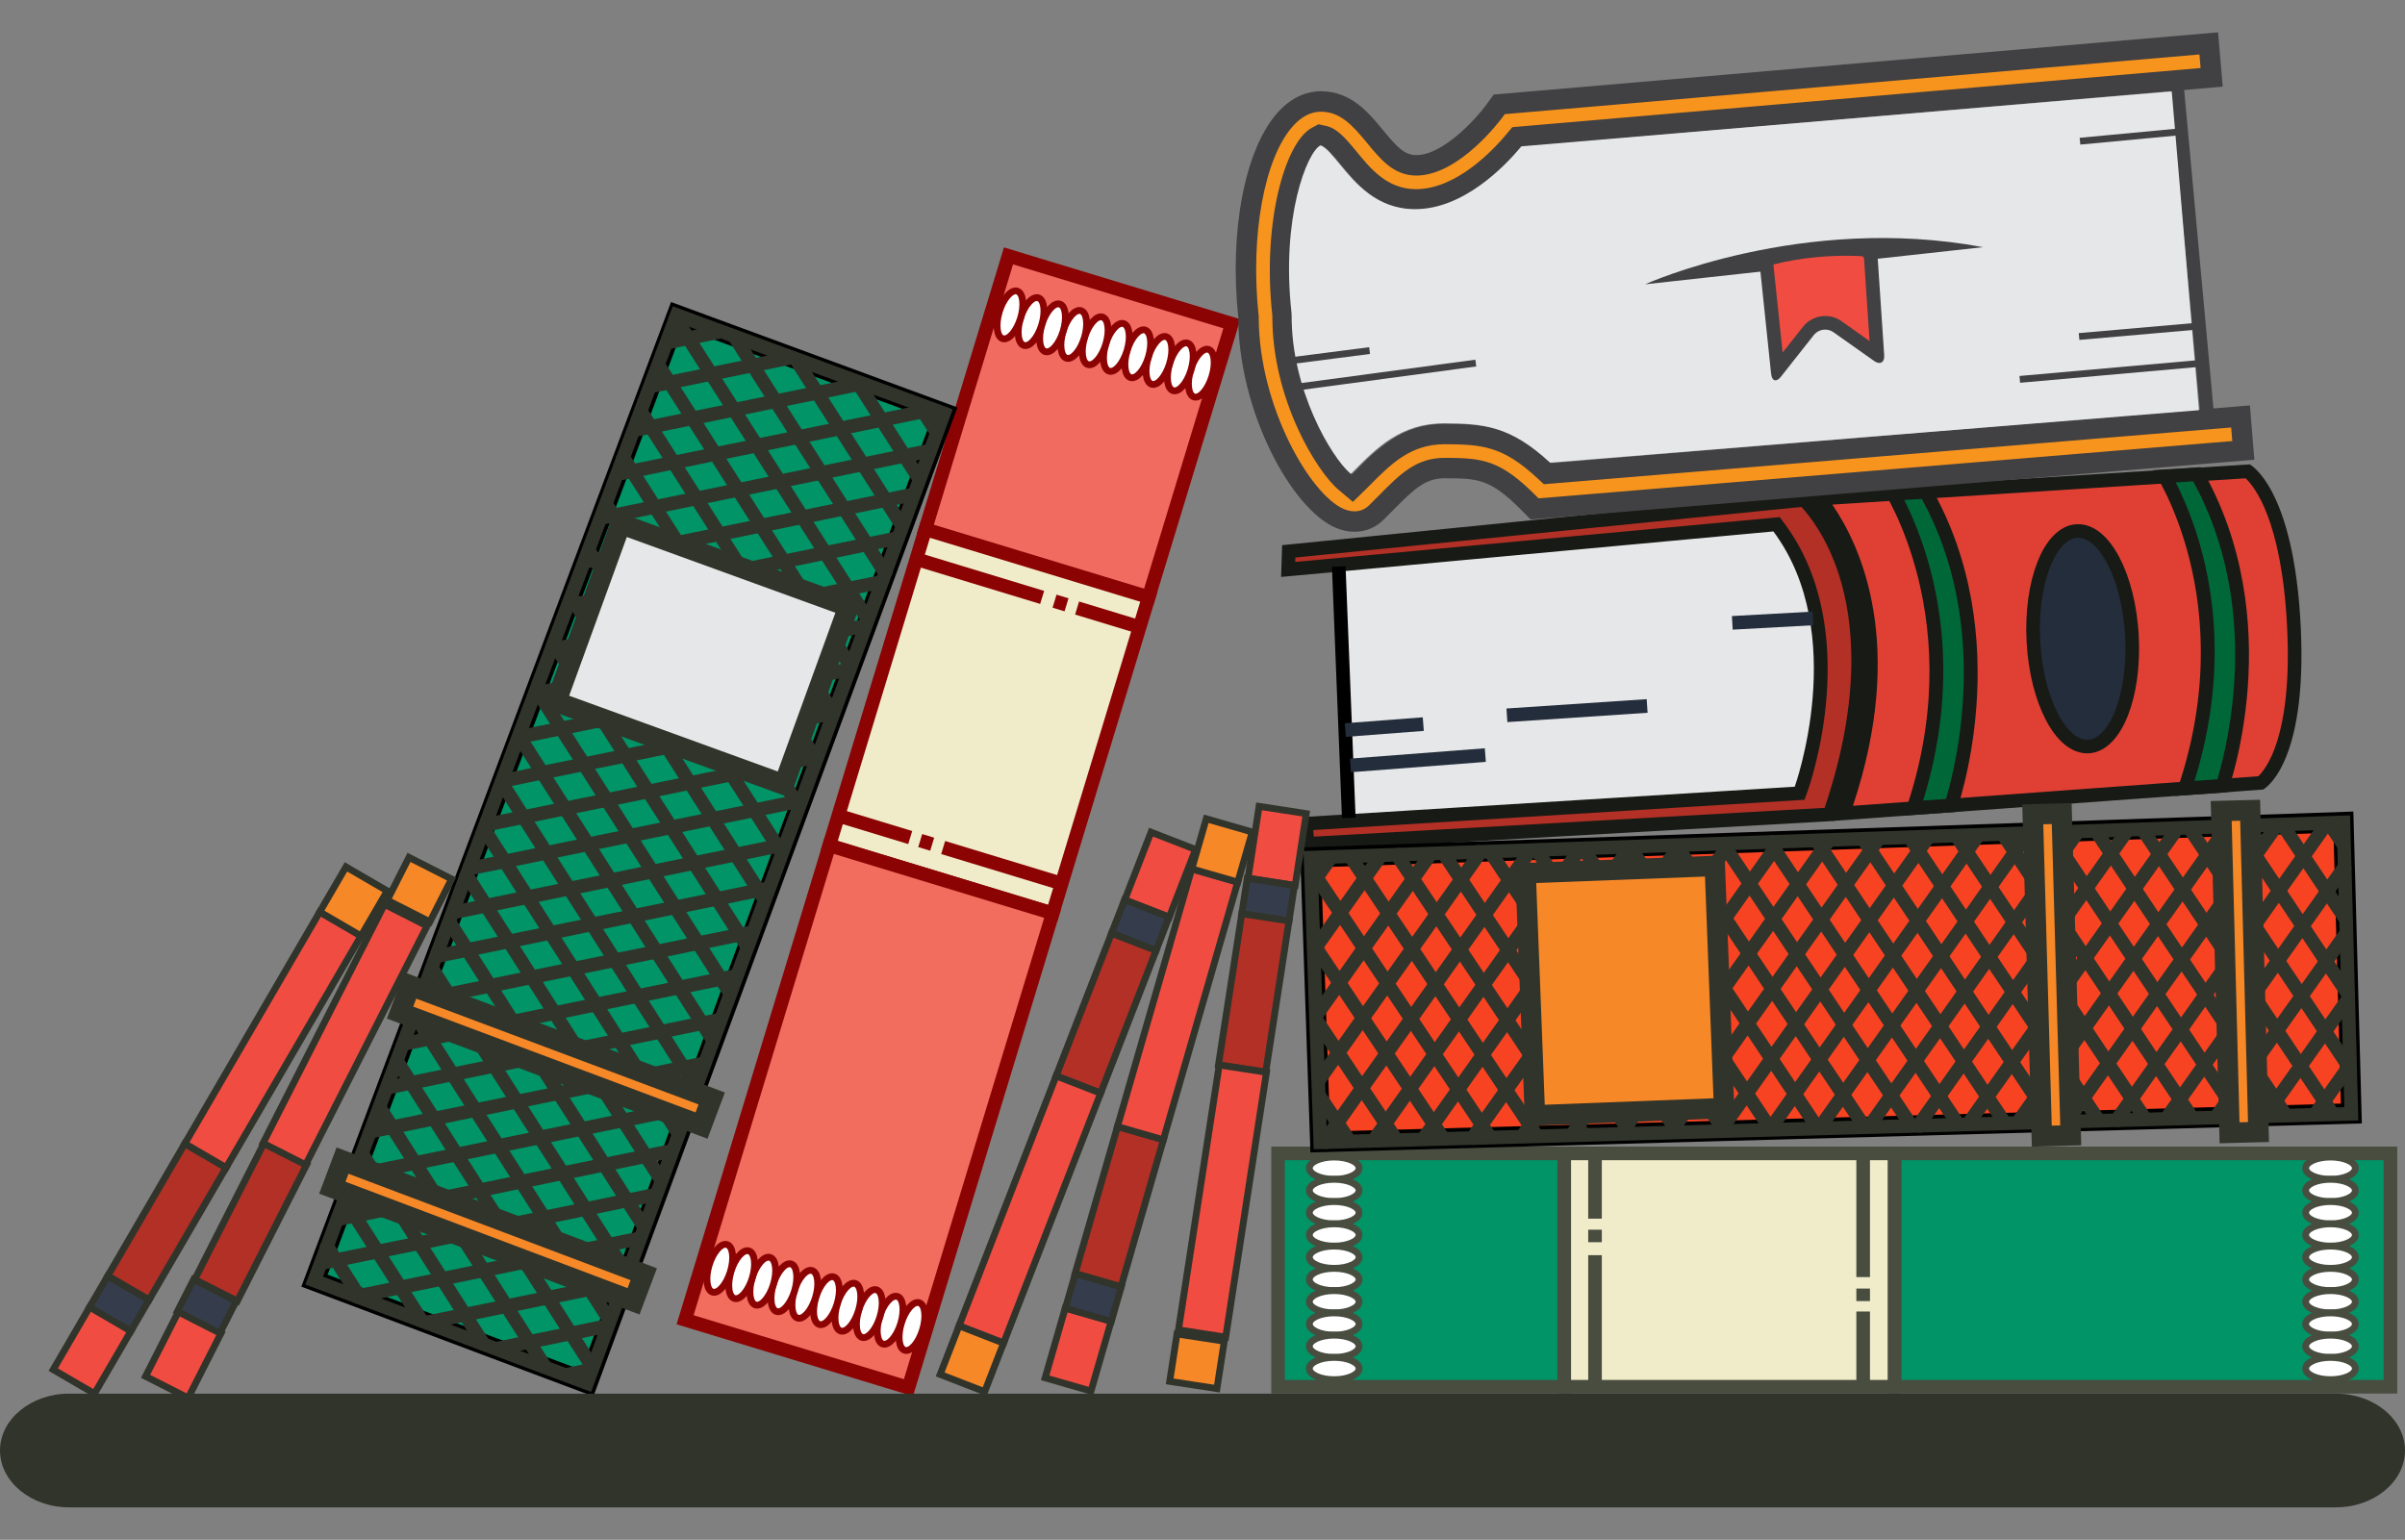 <?xml version="1.0" encoding="utf-8"?>
<!-- Generator: Adobe Illustrator 16.0.0, SVG Export Plug-In . SVG Version: 6.00 Build 0)  -->
<!DOCTYPE svg PUBLIC "-//W3C//DTD SVG 1.1//EN" "http://www.w3.org/Graphics/SVG/1.1/DTD/svg11.dtd">
<svg version="1.1" id="Layer_1" xmlns="http://www.w3.org/2000/svg" xmlns:xlink="http://www.w3.org/1999/xlink" x="0px" y="0px"
	 width="352.954px" height="226px" viewBox="0 0 352.954 226" enable-background="new 0 0 352.954 226" xml:space="preserve">
<rect x="0" y="0" width="352.954" height="226" fill="#808080" stroke="none"/>
<path fill="#E6E7E8" d="M197.945,120.045l66.515-4.514c0,0,8.08-23.071-3.096-38.516l-64.892,6.138L197.945,120.045z"/>
<path fill="#B23025" d="M191.638,120.895l72.474-4.469l0.223-0.619c0.336-0.936,8.108-23.115-3.269-38.403l-0.336-0.45
	l-71.683,6.627l0.086-2.656l75.623-7.562c2.074,2.094,14.164,16.006,3.754,46.169l-76.598,4.32L191.638,120.895z"/>
<g>
	<path fill="#181A15" d="M264.375,74.405c1.143,1.231,3.762,4.486,5.531,10.039c2.094,6.578,3.383,17.783-2.125,34.126
		l-74.964,4.229l-0.09-0.97l70.787-4.364l1.313-0.082l0.444-1.238c0.345-0.957,8.286-23.624-3.407-39.337l-0.67-0.901l-1.119,0.103
		l-69.994,6.471l0.021-0.648L264.375,74.405 M265.114,72.321l-76.951,7.695l-0.15,4.664L260.263,78
		c11.188,15.034,3.13,37.469,3.13,37.469l-72.846,4.492l0.459,4.943l78.229-4.412C281.342,86.182,265.114,72.321,265.114,72.321
		L265.114,72.321z"/>
</g>
<line fill="none" stroke="#000000" stroke-width="2" stroke-miterlimit="10" x1="196.473" y1="83.153" x2="197.945" y2="120.045"/>
<path fill="#E04034" d="M270.5,119.377c9.328-26.495,0.242-41.505-3.485-46.195l62.881-4.003c1.013,0.771,5.899,5.378,6.757,22.866
	c0.866,17.69-3.958,22.189-4.854,22.863L270.5,119.377z"/>
<g>
	<path fill="#181A15" d="M329.558,70.203c1.246,1.148,5.321,6.079,6.096,21.891c0.789,16.102-3.177,20.863-4.243,21.839
		l-59.475,4.336c7.88-23.709,1.102-38.202-3.034-44.206L329.558,70.203 M330.165,68.16l-65.25,4.154c0,0,16.258,15.531,4.119,48.172
		l63.098-4.6c0,0,6.525-3.337,5.521-23.891C336.646,71.453,330.165,68.16,330.165,68.16L330.165,68.16z"/>
</g>
<path fill="#006838" d="M280.834,118.602c7.765-23.394-0.246-41.071-2.996-46.107l4.772-0.304
	c11.242,19.863,4.984,42.095,3.729,46.03L280.834,118.602z"/>
<path fill="#181A15" d="M282.045,73.227c10.119,18.454,5.074,38.901,3.543,44.042l-3.351,0.232
	c6.659-21.508,0.458-37.747-2.769-44.111L282.045,73.227 M283.168,71.152l-7.014,0.447c0,0,13.323,19.815,3.242,48.104l7.682-0.532
	C287.079,119.17,296.325,93.713,283.168,71.152L283.168,71.152z"/>
<path fill="#006838" d="M320.661,115.715c7.752-23.35-0.229-40.804-2.996-45.809l4.764-0.303
	c11.224,19.828,4.994,41.816,3.742,45.731L320.661,115.715z"/>
<path fill="#181A15" d="M321.862,70.641c10.112,18.433,5.088,38.638,3.557,43.742l-3.354,0.232
	c6.644-21.444,0.479-37.491-2.759-43.812L321.862,70.641 M322.985,68.565l-7.014,0.446c0,0,13.332,19.515,3.252,47.805l7.682-0.531
	C326.905,116.285,336.142,91.127,322.985,68.565L322.985,68.565z"/>
<ellipse transform="matrix(-0.053 -0.999 0.999 -0.053 228.076 403.972)" fill="#242D3C" stroke="#181A15" stroke-width="2" stroke-miterlimit="10" cx="305.549" cy="93.862" rx="15.831" ry="7.239"/>
<line fill="none" stroke="#242D3C" stroke-width="2" stroke-miterlimit="10" x1="197.434" y1="107.155" x2="208.879" y2="106.279"/>
<line fill="none" stroke="#242D3C" stroke-width="2" stroke-miterlimit="10" x1="221.153" y1="104.988" x2="241.729" y2="103.614"/>
<line fill="none" stroke="#242D3C" stroke-width="2" stroke-miterlimit="10" x1="198.193" y1="112.344" x2="217.984" y2="110.826"/>
<line fill="none" stroke="#242D3C" stroke-width="2" stroke-miterlimit="10" x1="266.075" y1="90.769" x2="254.231" y2="91.419"/>
<rect x="187.566" y="169.287" fill="#009466" stroke="#494D40" stroke-width="2" stroke-miterlimit="10" width="41.998" height="34.25"/>
<rect x="229.564" y="169.287" fill="#F0ECCA" stroke="#494D40" stroke-width="2" stroke-miterlimit="10" width="48.5" height="34.25"/>
<rect x="278.064" y="169.287" fill="#009466" stroke="#494D40" stroke-width="2" stroke-miterlimit="10" width="72.75" height="34.25"/>
<line fill="none" stroke="#494D40" stroke-width="2" stroke-miterlimit="10" x1="234.083" y1="169.287" x2="234.083" y2="178.869"/>
<line fill="none" stroke="#494D40" stroke-width="2" stroke-miterlimit="10" x1="234.083" y1="184.227" x2="234.083" y2="203.537"/>
<line fill="none" stroke="#494D40" stroke-width="2" stroke-miterlimit="10" x1="234.083" y1="180.488" x2="234.083" y2="182.324"/>
<line fill="none" stroke="#494D40" stroke-width="2" stroke-miterlimit="10" x1="273.435" y1="203.537" x2="273.435" y2="192.496"/>
<line fill="none" stroke="#494D40" stroke-width="2" stroke-miterlimit="10" x1="273.435" y1="190.965" x2="273.435" y2="189.127"/>
<line fill="none" stroke="#494D40" stroke-width="2" stroke-miterlimit="10" x1="273.435" y1="187.443" x2="273.435" y2="169.287"/>
<ellipse fill="#FFFFFF" stroke="#494D40" stroke-miterlimit="10" cx="342.023" cy="171.457" rx="3.647" ry="1.635"/>
<ellipse fill="#FFFFFF" stroke="#494D40" stroke-miterlimit="10" cx="342.023" cy="174.725" rx="3.647" ry="1.635"/>
<ellipse fill="#FFFFFF" stroke="#494D40" stroke-miterlimit="10" cx="342.023" cy="177.992" rx="3.647" ry="1.635"/>
<ellipse fill="#FFFFFF" stroke="#494D40" stroke-miterlimit="10" cx="342.023" cy="181.26" rx="3.647" ry="1.635"/>
<ellipse fill="#FFFFFF" stroke="#494D40" stroke-miterlimit="10" cx="342.023" cy="184.527" rx="3.647" ry="1.635"/>
<ellipse fill="#FFFFFF" stroke="#494D40" stroke-miterlimit="10" cx="342.023" cy="187.795" rx="3.647" ry="1.635"/>
<ellipse fill="#FFFFFF" stroke="#494D40" stroke-miterlimit="10" cx="342.023" cy="191.063" rx="3.647" ry="1.635"/>
<ellipse fill="#FFFFFF" stroke="#494D40" stroke-miterlimit="10" cx="342.023" cy="194.33" rx="3.647" ry="1.635"/>
<ellipse fill="#FFFFFF" stroke="#494D40" stroke-miterlimit="10" cx="342.023" cy="197.598" rx="3.647" ry="1.635"/>
<ellipse fill="#FFFFFF" stroke="#494D40" stroke-miterlimit="10" cx="342.023" cy="200.866" rx="3.647" ry="1.635"/>
<ellipse fill="#FFFFFF" stroke="#494D40" stroke-miterlimit="10" cx="195.804" cy="171.457" rx="3.647" ry="1.635"/>
<ellipse fill="#FFFFFF" stroke="#494D40" stroke-miterlimit="10" cx="195.804" cy="174.725" rx="3.647" ry="1.635"/>
<ellipse fill="#FFFFFF" stroke="#494D40" stroke-miterlimit="10" cx="195.804" cy="177.992" rx="3.647" ry="1.635"/>
<ellipse fill="#FFFFFF" stroke="#494D40" stroke-miterlimit="10" cx="195.804" cy="181.26" rx="3.647" ry="1.635"/>
<ellipse fill="#FFFFFF" stroke="#494D40" stroke-miterlimit="10" cx="195.804" cy="184.527" rx="3.647" ry="1.635"/>
<ellipse fill="#FFFFFF" stroke="#494D40" stroke-miterlimit="10" cx="195.804" cy="187.795" rx="3.647" ry="1.635"/>
<ellipse fill="#FFFFFF" stroke="#494D40" stroke-miterlimit="10" cx="195.804" cy="191.063" rx="3.647" ry="1.635"/>
<ellipse fill="#FFFFFF" stroke="#494D40" stroke-miterlimit="10" cx="195.804" cy="194.33" rx="3.647" ry="1.635"/>
<ellipse fill="#FFFFFF" stroke="#494D40" stroke-miterlimit="10" cx="195.804" cy="197.598" rx="3.647" ry="1.635"/>
<ellipse fill="#FFFFFF" stroke="#494D40" stroke-miterlimit="10" cx="195.804" cy="200.866" rx="3.647" ry="1.635"/>
<polygon fill="#F84322" stroke="#000000" stroke-width="3" stroke-miterlimit="10" points="192.336,125.834 343.918,120.662 
	345.081,163.434 193.764,167.607 "/>
<g>
	<polygon fill="none" stroke="#31342B" stroke-width="2" stroke-miterlimit="10" points="345.081,163.479 342.37,163.551 
		339.698,163.623 339.688,163.623 335.506,163.746 335.497,163.746 332.424,163.824 328.633,163.932 325.151,164.025 
		321.75,164.117 317.877,164.225 314.888,164.314 310.616,164.426 310.604,164.426 308.014,164.5 303.331,164.625 301.151,164.686 
		296.058,164.826 294.267,164.881 288.795,165.025 287.415,165.066 281.521,165.236 281.51,165.236 280.542,165.264 280.53,165.262 
		274.269,165.428 273.667,165.449 266.974,165.637 266.793,165.635 259.92,165.83 259.709,165.838 253.058,166.016 252.438,166.037 
		246.194,166.203 245.165,166.238 239.321,166.398 237.892,166.438 232.448,166.584 230.618,166.639 225.584,166.779 
		223.344,166.838 218.711,166.965 216.081,167.039 216.07,167.039 211.838,167.15 208.809,167.24 204.967,167.348 201.536,167.439 
		198.105,167.533 194.273,167.641 194.264,167.641 193.762,167.652 193.527,160.68 193.456,158.699 193.148,149.643 
		193.127,149.113 192.799,139.488 192.771,138.586 192.471,129.893 192.393,127.551 192.334,125.879 195.387,125.771 
		198.148,125.68 202.682,125.531 204.982,125.453 204.993,125.453 210.006,125.271 211.823,125.217 217.295,125.033 
		217.306,125.033 218.667,124.98 224.61,124.783 225.5,124.744 231.915,124.531 232.334,124.518 232.345,124.518 239.179,124.281 
		239.219,124.283 246.013,124.045 246.522,124.033 252.866,123.811 253.836,123.783 259.7,123.584 259.709,123.584 261.142,123.533 
		266.543,123.348 268.446,123.283 273.388,123.111 275.76,123.033 280.222,122.885 283.063,122.783 287.075,122.648 
		290.377,122.533 293.909,122.412 297.672,122.283 300.754,122.176 304.985,122.035 307.586,121.949 312.28,121.783 
		314.431,121.713 319.584,121.533 321.265,121.477 326.898,121.285 328.118,121.25 334.202,121.035 334.952,121.016 
		341.517,120.785 341.786,120.779 343.917,120.709 344.01,124.109 344.099,127.201 344.099,127.211 344.312,135.025 
		344.356,136.895 344.355,136.904 344.602,145.939 344.602,145.949 344.622,146.6 344.89,156.285 344.89,156.295 344.901,156.863 
		344.901,156.875 	"/>
	<polyline fill="none" stroke="#31342B" stroke-width="2" stroke-miterlimit="10" points="198.105,167.533 196.282,164.797 
		193.527,160.68 	"/>
	<polyline fill="none" stroke="#31342B" stroke-width="2" stroke-miterlimit="10" points="204.967,167.348 203.333,164.895 
		199.872,159.717 196.413,154.527 193.148,149.643 192.954,149.359 	"/>
	<polyline fill="none" stroke="#31342B" stroke-width="2" stroke-miterlimit="10" points="211.838,167.15 210.4,164.99 
		206.941,159.803 203.482,154.625 200.012,149.438 196.564,144.26 193.094,139.07 192.771,138.586 	"/>
	<polyline fill="none" stroke="#31342B" stroke-width="2" stroke-miterlimit="10" points="218.711,166.965 217.458,165.088 
		213.999,159.91 210.532,154.723 207.083,149.545 203.613,144.355 200.152,139.178 196.695,133.99 193.234,128.813 192.393,127.551 
			"/>
	<polyline fill="none" stroke="#31342B" stroke-width="2" stroke-miterlimit="10" points="225.584,166.779 224.517,165.176 
		221.058,159.996 217.598,154.818 214.14,149.631 210.682,144.453 207.223,139.266 203.764,134.088 200.295,128.898 198.148,125.68 
			"/>
	<polyline fill="none" stroke="#31342B" stroke-width="2" stroke-miterlimit="10" points="204.982,125.453 204.993,125.453 
		207.363,129.006 210.822,134.184 210.822,134.193 214.28,139.371 217.739,144.549 221.198,149.738 224.657,154.916 
		228.116,160.104 231.577,165.281 232.448,166.584 	"/>
	<polyline fill="none" stroke="#31342B" stroke-width="2" stroke-miterlimit="10" points="239.321,166.398 238.646,165.379 
		235.187,160.201 231.717,155.012 228.256,149.834 224.797,144.646 221.338,139.469 217.879,134.291 214.42,129.104 
		211.823,125.217 	"/>
	<polyline fill="none" stroke="#31342B" stroke-width="2" stroke-miterlimit="10" points="218.667,124.98 221.479,129.199 
		224.938,134.377 228.397,139.566 231.858,144.744 235.317,149.922 235.317,149.932 238.786,155.109 242.245,160.287 
		245.704,165.475 246.194,166.203 	"/>
	<polyline fill="none" stroke="#31342B" stroke-width="2" stroke-miterlimit="10" points="225.5,124.744 228.538,129.297 
		231.999,134.484 235.458,139.662 238.917,144.85 242.375,150.029 245.834,155.207 249.305,160.395 252.765,165.572 
		253.058,166.016 	"/>
	<polyline fill="none" stroke="#31342B" stroke-width="2" stroke-miterlimit="10" points="232.334,124.518 232.345,124.518 
		235.599,129.393 239.058,134.582 242.517,139.76 245.985,144.947 249.445,150.125 252.905,155.303 256.364,160.49 259.823,165.678 
		259.92,165.83 	"/>
	<polyline fill="none" stroke="#31342B" stroke-width="2" stroke-miterlimit="10" points="239.179,124.281 239.198,124.313 
		242.657,129.49 246.127,134.678 249.586,139.855 253.045,145.033 256.504,150.223 259.963,155.4 263.422,160.588 266.793,165.635 
		266.883,165.766 	"/>
	<polyline fill="none" stroke="#31342B" stroke-width="2" stroke-miterlimit="10" points="246.013,124.045 246.258,124.41 
		249.727,129.588 253.187,134.775 256.646,139.953 260.104,145.141 263.563,150.318 267.023,155.508 270.483,160.686 
		273.667,165.449 	"/>
	<polyline fill="none" stroke="#31342B" stroke-width="2" stroke-miterlimit="10" points="252.866,123.811 253.327,124.506 
		256.786,129.684 260.247,134.873 263.704,140.051 267.165,145.229 270.624,150.416 274.083,155.594 277.551,160.781 
		280.53,165.262 280.542,165.264 	"/>
	<polyline fill="none" stroke="#31342B" stroke-width="2" stroke-miterlimit="10" points="287.415,165.066 284.61,160.879 
		281.151,155.701 277.683,150.512 274.233,145.334 270.765,140.146 267.306,134.969 263.846,129.781 260.387,124.604 
		259.709,123.584 259.7,123.584 	"/>
	<polyline fill="none" stroke="#31342B" stroke-width="2" stroke-miterlimit="10" points="294.267,164.881 291.661,160.975 
		288.202,155.797 284.752,150.619 281.282,145.432 277.823,140.254 277.823,140.244 274.364,135.066 270.905,129.877 
		267.446,124.699 266.543,123.348 	"/>
	<polyline fill="none" stroke="#31342B" stroke-width="2" stroke-miterlimit="10" points="301.151,164.686 298.729,161.063 
		295.271,155.885 291.812,150.707 288.353,145.529 284.893,140.34 281.435,135.162 277.963,129.975 274.515,124.797 
		273.388,123.111 	"/>
	<polyline fill="none" stroke="#31342B" stroke-width="2" stroke-miterlimit="10" points="308.014,164.5 305.79,161.158 
		302.331,155.98 298.872,150.803 295.411,145.615 291.952,140.447 288.493,135.26 285.034,130.082 281.564,124.893 280.222,122.885 
			"/>
	<polyline fill="none" stroke="#31342B" stroke-width="2" stroke-miterlimit="10" points="314.888,164.314 312.849,161.266 
		309.39,156.078 305.931,150.9 302.472,145.713 299.012,140.533 295.551,135.355 292.092,130.168 288.633,124.99 287.075,122.648 	
		"/>
	<polyline fill="none" stroke="#31342B" stroke-width="2" stroke-miterlimit="10" points="293.909,122.412 295.693,125.088 
		299.152,130.275 302.612,135.453 306.071,140.631 309.53,145.809 312.989,150.996 316.448,156.174 319.907,161.361 321.75,164.117 
			"/>
	<polyline fill="none" stroke="#31342B" stroke-width="2" stroke-miterlimit="10" points="328.633,163.932 326.978,161.449 
		323.519,156.271 320.06,151.094 316.588,145.904 313.129,140.727 309.67,135.539 306.211,130.361 302.763,125.184 300.754,122.176 
			"/>
	<polyline fill="none" stroke="#31342B" stroke-width="2" stroke-miterlimit="10" points="335.506,163.746 335.497,163.746 
		334.036,161.545 330.577,156.369 327.118,151.189 323.659,146.002 320.19,140.824 316.729,135.637 313.271,130.459 
		309.812,125.281 307.586,121.949 	"/>
	<polyline fill="none" stroke="#31342B" stroke-width="2" stroke-miterlimit="10" points="342.37,163.551 341.097,161.643 
		337.637,156.465 334.178,151.277 330.717,146.1 327.258,140.922 323.799,135.732 320.34,130.555 316.872,125.377 316.872,125.367 
		314.431,121.713 	"/>
	<polyline fill="none" stroke="#31342B" stroke-width="2" stroke-miterlimit="10" points="321.265,121.477 323.931,125.475 
		327.39,130.652 330.858,135.84 334.318,141.018 337.777,146.195 341.237,151.385 344.696,156.563 344.901,156.863 344.901,156.875 
			"/>
	<polyline fill="none" stroke="#31342B" stroke-width="2" stroke-miterlimit="10" points="328.118,121.25 331,125.561 
		334.459,130.748 337.918,135.926 341.377,141.115 344.602,145.939 344.602,145.949 344.836,146.293 	"/>
	<polyline fill="none" stroke="#31342B" stroke-width="2" stroke-miterlimit="10" points="334.952,121.016 338.06,125.668 
		341.519,130.846 344.312,135.025 	"/>
	<polyline fill="none" stroke="#31342B" stroke-width="2" stroke-miterlimit="10" points="341.659,120.586 341.786,120.779 
		344.01,124.109 	"/>
	<polyline fill="none" stroke="#31342B" stroke-width="2" stroke-miterlimit="10" points="344.89,156.285 344.89,156.295 
		344.696,156.563 341.097,161.643 339.698,163.623 339.688,163.623 	"/>
	<polyline fill="none" stroke="#31342B" stroke-width="2" stroke-miterlimit="10" points="344.836,146.293 344.622,146.6 
		341.237,151.385 337.637,156.465 334.036,161.545 332.424,163.824 	"/>
	<polyline fill="none" stroke="#31342B" stroke-width="2" stroke-miterlimit="10" points="325.151,164.025 326.978,161.449 
		330.577,156.369 334.178,151.277 337.777,146.195 341.377,141.115 344.355,136.904 344.356,136.895 	"/>
	<polyline fill="none" stroke="#31342B" stroke-width="2" stroke-miterlimit="10" points="344.099,127.201 344.099,127.211 
		341.519,130.846 337.918,135.926 334.318,141.018 330.717,146.1 327.118,151.189 323.519,156.271 319.907,161.361 317.877,164.225 
			"/>
	<polyline fill="none" stroke="#31342B" stroke-width="2" stroke-miterlimit="10" points="341.659,120.586 341.517,120.785 
		338.06,125.668 334.459,130.748 330.858,135.84 327.258,140.922 323.659,146.002 320.06,151.094 316.448,156.174 312.849,161.266 
		310.616,164.426 310.604,164.426 	"/>
	<polyline fill="none" stroke="#31342B" stroke-width="2" stroke-miterlimit="10" points="334.202,121.035 331,125.561 
		327.39,130.652 323.799,135.732 320.19,140.824 316.588,145.904 312.989,150.996 309.39,156.078 305.79,161.158 303.331,164.625 	
		"/>
	<polyline fill="none" stroke="#31342B" stroke-width="2" stroke-miterlimit="10" points="326.898,121.285 323.931,125.475 
		320.34,130.555 316.729,135.637 313.129,140.727 309.53,145.809 305.931,150.9 302.331,155.98 298.729,161.063 296.058,164.826 	
		"/>
	<polyline fill="none" stroke="#31342B" stroke-width="2" stroke-miterlimit="10" points="288.795,165.025 291.661,160.975 
		295.271,155.885 298.872,150.803 302.472,145.713 306.071,140.631 309.67,135.539 313.271,130.459 316.872,125.377 
		316.872,125.367 319.584,121.533 	"/>
	<polyline fill="none" stroke="#31342B" stroke-width="2" stroke-miterlimit="10" points="312.28,121.783 309.812,125.281 
		306.211,130.361 302.612,135.453 299.012,140.533 295.411,145.615 291.812,150.707 288.202,155.797 284.61,160.879 
		281.521,165.236 281.51,165.236 	"/>
	<polyline fill="none" stroke="#31342B" stroke-width="2" stroke-miterlimit="10" points="304.985,122.035 302.763,125.184 
		299.152,130.275 295.551,135.355 291.952,140.447 288.353,145.529 284.752,150.619 281.151,155.701 277.551,160.781 
		274.269,165.428 	"/>
	<polyline fill="none" stroke="#31342B" stroke-width="2" stroke-miterlimit="10" points="266.883,165.766 266.974,165.637 
		270.483,160.686 274.083,155.594 277.683,150.512 281.282,145.432 284.893,140.34 288.493,135.26 292.092,130.168 295.693,125.088 
		297.672,122.283 	"/>
	<polyline fill="none" stroke="#31342B" stroke-width="2" stroke-miterlimit="10" points="290.377,122.533 288.633,124.99 
		285.034,130.082 281.435,135.162 277.823,140.244 277.823,140.254 274.233,145.334 270.624,150.416 267.023,155.508 
		263.422,160.588 259.823,165.678 259.709,165.838 	"/>
	<polyline fill="none" stroke="#31342B" stroke-width="2" stroke-miterlimit="10" points="283.063,122.783 281.564,124.893 
		277.963,129.975 274.364,135.066 270.765,140.146 267.165,145.229 263.563,150.318 259.963,155.4 256.364,160.49 252.765,165.572 
		252.438,166.037 	"/>
	<polyline fill="none" stroke="#31342B" stroke-width="2" stroke-miterlimit="10" points="245.165,166.238 245.704,165.475 
		249.305,160.395 252.905,155.303 256.504,150.223 260.104,145.141 263.704,140.051 267.306,134.969 270.905,129.877 
		274.515,124.797 275.76,123.033 	"/>
	<polyline fill="none" stroke="#31342B" stroke-width="2" stroke-miterlimit="10" points="268.446,123.283 267.446,124.699 
		263.846,129.781 260.247,134.873 256.646,139.953 253.045,145.033 249.445,150.125 245.834,155.207 242.245,160.287 
		238.646,165.379 237.892,166.438 	"/>
	<polyline fill="none" stroke="#31342B" stroke-width="2" stroke-miterlimit="10" points="230.618,166.639 231.577,165.281 
		235.187,160.201 238.786,155.109 242.375,150.029 245.985,144.947 249.586,139.855 253.187,134.775 256.786,129.684 
		260.387,124.604 261.142,123.533 	"/>
	<polyline fill="none" stroke="#31342B" stroke-width="2" stroke-miterlimit="10" points="223.344,166.838 224.517,165.176 
		228.116,160.104 231.717,155.012 235.317,149.932 235.317,149.922 238.917,144.85 242.517,139.76 246.127,134.678 249.727,129.588 
		253.327,124.506 253.836,123.783 	"/>
	<polyline fill="none" stroke="#31342B" stroke-width="2" stroke-miterlimit="10" points="246.522,124.033 246.258,124.41 
		242.657,129.49 239.058,134.582 235.458,139.662 231.858,144.744 228.256,149.834 224.657,154.916 221.058,159.996 
		217.458,165.088 216.081,167.039 216.07,167.039 	"/>
	<polyline fill="none" stroke="#31342B" stroke-width="2" stroke-miterlimit="10" points="208.809,167.24 210.4,164.99 
		213.999,159.91 217.598,154.818 221.198,149.738 224.797,144.646 228.397,139.566 231.999,134.484 235.599,129.393 
		239.198,124.313 239.219,124.283 	"/>
	<polyline fill="none" stroke="#31342B" stroke-width="2" stroke-miterlimit="10" points="231.915,124.531 228.538,129.297 
		224.938,134.377 221.338,139.469 217.739,144.549 214.14,149.631 210.532,154.723 206.941,159.803 203.333,164.895 
		201.536,167.439 	"/>
	<polyline fill="none" stroke="#31342B" stroke-width="2" stroke-miterlimit="10" points="194.264,167.641 194.273,167.641 
		196.282,164.797 199.872,159.717 203.482,154.625 207.083,149.545 210.682,144.453 214.28,139.371 217.879,134.291 
		221.479,129.199 224.61,124.783 	"/>
	<polyline fill="none" stroke="#31342B" stroke-width="2" stroke-miterlimit="10" points="193.456,158.699 196.413,154.527 
		200.012,149.438 203.613,144.355 207.223,139.266 210.822,134.193 210.822,134.184 214.42,129.104 217.295,125.033 
		217.306,125.033 	"/>
	<polyline fill="none" stroke="#31342B" stroke-width="2" stroke-miterlimit="10" points="210.006,125.271 207.363,129.006 
		203.764,134.088 200.152,139.178 196.564,144.26 193.127,149.113 192.954,149.359 	"/>
	<polyline fill="none" stroke="#31342B" stroke-width="2" stroke-miterlimit="10" points="202.682,125.531 200.295,128.898 
		196.695,133.99 193.094,139.07 192.799,139.488 	"/>
	<polyline fill="none" stroke="#31342B" stroke-width="2" stroke-miterlimit="10" points="195.387,125.771 193.234,128.813 
		192.471,129.893 	"/>
</g>
<rect x="298.996" y="119.449" transform="matrix(1 -0.028 0.028 1 -3.893 8.498)" fill="#F68828" width="4.25" height="47.251"/>
<g>
	<path fill="#31342B" d="M301.118,120.949l1.241,44.232l-1.249,0.035l-1.242-44.232L301.118,120.949 M304.032,117.867l-7.246,0.203
		l1.409,50.229l7.247-0.203L304.032,117.867L304.032,117.867z"/>
</g>
<rect x="326.576" y="118.964" transform="matrix(1 -0.026 0.026 1 -3.622 8.658)" fill="#F68828" width="4.25" height="47.252"/>
<g>
	<path fill="#31342B" d="M328.768,120.459l1.148,44.234l-1.25,0.032l-1.148-44.233L328.768,120.459 M331.688,117.383l-7.248,0.188
		l1.305,50.234l7.248-0.189L331.688,117.383L331.688,117.383z"/>
</g>
<rect x="224.566" y="127.602" transform="matrix(0.999 -0.038 0.038 0.999 -5.385 9.225)" fill="#F68828" width="27.786" height="35.571"/>
<g>
	<path fill="#31342B" d="M250.221,128.654l1.248,32.547l-24.766,0.949l-1.25-32.547L250.221,128.654 M253.104,125.543l-30.764,1.178
		l1.479,38.543l30.763-1.18L253.104,125.543L253.104,125.543z"/>
</g>
<g>
	<polygon fill="#F26B61" stroke="#8C0303" stroke-width="2" stroke-miterlimit="10" points="135.786,77.742 148.006,37.559 
		180.786,47.525 168.553,87.708 	"/>
	
		<rect x="120.863" y="88.797" transform="matrix(0.291 -0.957 0.957 0.291 1.547 213.929)" fill="#F0ECCA" stroke="#8C0303" stroke-width="2" stroke-miterlimit="10" width="48.501" height="34.248"/>
	
		<rect x="91.1" y="146.791" transform="matrix(0.291 -0.957 0.957 0.291 -66.444 238.173)" fill="#F26D5E" stroke="#8C0303" stroke-width="2" stroke-miterlimit="10" width="72.748" height="34.249"/>
	<line fill="none" stroke="#8C0303" stroke-width="2" stroke-miterlimit="10" x1="167.238" y1="92.031" x2="158.072" y2="89.243"/>
	<line fill="none" stroke="#8C0303" stroke-width="2" stroke-miterlimit="10" x1="152.945" y1="87.684" x2="134.471" y2="82.065"/>
	<line fill="none" stroke="#8C0303" stroke-width="2" stroke-miterlimit="10" x1="156.522" y1="88.772" x2="154.765" y2="88.237"/>
	
		<line fill="none" stroke="#8C0303" stroke-width="2" stroke-miterlimit="10" x1="123.021" y1="119.715" x2="133.583" y2="122.928"/>
	
		<line fill="none" stroke="#8C0303" stroke-width="2" stroke-miterlimit="10" x1="135.049" y1="123.373" x2="136.808" y2="123.908"/>
	<line fill="none" stroke="#8C0303" stroke-width="2" stroke-miterlimit="10" x1="138.418" y1="124.396" x2="155.789" y2="129.68"/>
	
		<ellipse transform="matrix(0.957 0.291 -0.291 0.957 62.487 -30.514)" fill="#FFFFFF" stroke="#8C0303" stroke-miterlimit="10" cx="133.749" cy="194.659" rx="1.633" ry="3.647"/>
	
		<ellipse transform="matrix(0.957 0.291 -0.291 0.957 62.003 -29.619)" fill="#FFFFFF" stroke="#8C0303" stroke-miterlimit="10" cx="130.615" cy="193.714" rx="1.633" ry="3.648"/>
	
		<ellipse transform="matrix(0.957 0.291 -0.291 0.957 61.65 -28.773)" fill="#FFFFFF" stroke="#8C0303" stroke-miterlimit="10" cx="127.505" cy="192.76" rx="1.635" ry="3.648"/>
	
		<ellipse transform="matrix(0.957 0.291 -0.291 0.957 61.216 -27.9)" fill="#FFFFFF" stroke="#8C0303" stroke-miterlimit="10" cx="124.388" cy="191.817" rx="1.634" ry="3.647"/>
	
		<ellipse transform="matrix(0.957 0.291 -0.291 0.957 60.8 -27.026)" fill="#FFFFFF" stroke="#8C0303" stroke-miterlimit="10" cx="121.245" cy="190.856" rx="1.634" ry="3.647"/>
	
		<ellipse transform="matrix(0.957 0.291 -0.291 0.957 60.352 -26.145)" fill="#FFFFFF" stroke="#8C0303" stroke-miterlimit="10" cx="118.112" cy="189.913" rx="1.635" ry="3.647"/>
	
		<ellipse transform="matrix(0.957 0.291 -0.291 0.957 59.977 -25.291)" fill="#FFFFFF" stroke="#8C0303" stroke-miterlimit="10" cx="115" cy="188.958" rx="1.634" ry="3.647"/>
	
		<ellipse transform="matrix(0.957 0.291 -0.291 0.957 59.601 -24.429)" fill="#FFFFFF" stroke="#8C0303" stroke-miterlimit="10" cx="111.866" cy="188.005" rx="1.633" ry="3.647"/>
	
		<ellipse transform="matrix(0.957 0.291 -0.291 0.957 59.212 -23.566)" fill="#FFFFFF" stroke="#8C0303" stroke-miterlimit="10" cx="108.742" cy="187.054" rx="1.634" ry="3.647"/>
	
		<ellipse transform="matrix(0.957 0.291 -0.291 0.957 58.717 -22.678)" fill="#FFFFFF" stroke="#8C0303" stroke-miterlimit="10" cx="105.615" cy="186.103" rx="1.633" ry="3.647"/>
	<path fill="#FFFFFF" stroke="#8C0303" stroke-miterlimit="10" d="M175.239,58.263c-0.863-0.262-1.088-2.038-0.501-3.964
		c0.586-1.928,1.76-3.277,2.623-3.015c0.866,0.263,1.093,2.038,0.503,3.966C177.278,57.176,176.104,58.525,175.239,58.263z"/>
	
		<ellipse transform="matrix(0.957 0.291 -0.291 0.957 23.149 -48.055)" fill="#FFFFFF" stroke="#8C0303" stroke-miterlimit="10" cx="173.181" cy="53.823" rx="1.634" ry="3.647"/>
	
		<ellipse transform="matrix(0.957 0.291 -0.291 0.957 22.737 -47.181)" fill="#FFFFFF" stroke="#8C0303" stroke-miterlimit="10" cx="170.045" cy="52.878" rx="1.633" ry="3.647"/>
	
		<ellipse transform="matrix(0.957 0.291 -0.291 0.957 22.338 -46.337)" fill="#FFFFFF" stroke="#8C0303" stroke-miterlimit="10" cx="166.929" cy="51.921" rx="1.633" ry="3.647"/>
	
		<ellipse transform="matrix(0.957 0.291 -0.291 0.957 21.911 -45.449)" fill="#FFFFFF" stroke="#8C0303" stroke-miterlimit="10" cx="163.801" cy="50.962" rx="1.634" ry="3.647"/>
	
		<ellipse transform="matrix(0.957 0.291 -0.291 0.957 21.518 -44.605)" fill="#FFFFFF" stroke="#8C0303" stroke-miterlimit="10" cx="160.676" cy="50.02" rx="1.633" ry="3.647"/>
	
		<ellipse transform="matrix(0.957 0.291 -0.291 0.957 21.086 -43.711)" fill="#FFFFFF" stroke="#8C0303" stroke-miterlimit="10" cx="157.548" cy="49.061" rx="1.633" ry="3.647"/>
	
		<ellipse transform="matrix(0.957 0.291 -0.291 0.957 20.69 -42.863)" fill="#FFFFFF" stroke="#8C0303" stroke-miterlimit="10" cx="154.421" cy="48.116" rx="1.634" ry="3.648"/>
	
		<ellipse transform="matrix(0.957 0.291 -0.291 0.957 20.264 -41.967)" fill="#FFFFFF" stroke="#8C0303" stroke-miterlimit="10" cx="151.289" cy="47.175" rx="1.634" ry="3.647"/>
	
		<ellipse transform="matrix(0.957 0.291 -0.291 0.957 19.869 -41.129)" fill="#FFFFFF" stroke="#8C0303" stroke-miterlimit="10" cx="148.169" cy="46.215" rx="1.633" ry="3.648"/>
</g>
<polygon fill="#009466" stroke="#000000" stroke-width="3" stroke-miterlimit="10" points="138.587,60.685 86.203,203.025 
	46.152,187.969 99.361,46.251 "/>
<g>
	<polygon fill="none" stroke="#31342B" stroke-width="2" stroke-miterlimit="10" points="46.111,187.953 47.066,185.414 
		48.006,182.912 48.01,182.904 49.475,178.984 49.479,178.975 50.564,176.102 51.894,172.549 53.121,169.289 54.318,166.104 
		55.681,162.477 56.725,159.674 58.233,155.676 58.237,155.666 59.146,153.238 60.796,148.854 61.563,146.813 63.354,142.041 
		63.978,140.361 65.907,135.24 66.39,133.947 68.456,128.424 68.46,128.414 68.801,127.506 68.806,127.496 71.015,121.635 
		71.222,121.07 73.572,114.8 73.643,114.634 76.054,108.195 76.126,107.997 78.471,101.769 78.684,101.186 80.885,95.342 
		81.241,94.375 83.297,88.903 83.8,87.564 85.717,82.467 86.357,80.752 88.125,76.038 88.915,73.939 90.546,69.602 91.47,67.136 
		91.474,67.127 92.965,63.166 94.026,60.325 95.376,56.726 96.586,53.513 97.793,50.3 99.139,46.711 99.143,46.702 99.319,46.233 
		105.866,48.646 107.728,49.326 116.23,52.458 116.73,52.637 125.768,55.963 126.613,56.278 134.778,59.279 136.976,60.089 
		138.546,60.667 137.494,63.534 136.539,66.126 134.965,70.38 134.171,72.541 134.166,72.549 132.443,77.262 131.808,78.968 
		129.914,84.106 129.91,84.115 129.445,85.396 127.387,90.975 127.088,91.814 124.864,97.834 124.719,98.229 124.715,98.238 
		122.356,104.656 122.34,104.693 119.998,111.074 119.816,111.551 117.631,117.51 117.289,118.42 115.263,123.926 115.259,123.934 
		114.766,125.279 112.9,130.354 112.242,132.139 110.537,136.779 109.715,139.006 108.17,143.195 107.191,145.865 105.803,149.631 
		104.664,152.732 103.445,156.049 102.145,159.582 101.081,162.479 99.616,166.449 98.714,168.891 97.098,173.301 96.352,175.318 
		94.574,180.16 93.992,181.736 92.046,187.027 91.617,188.17 89.522,193.887 89.258,194.588 86.995,200.754 86.899,201.006 
		86.16,203.006 82.977,201.811 80.079,200.727 80.069,200.723 72.753,197.973 71.005,197.309 70.995,197.303 62.535,194.123 
		62.526,194.121 61.916,193.895 52.846,190.488 52.836,190.484 52.305,190.281 52.295,190.277 	"/>
	<polyline fill="none" stroke="#31342B" stroke-width="2" stroke-miterlimit="10" points="97.793,50.3 101.015,49.643 
		105.866,48.646 	"/>
	<polyline fill="none" stroke="#31342B" stroke-width="2" stroke-miterlimit="10" points="95.376,56.726 98.266,56.136 
		104.365,54.884 110.476,53.637 116.23,52.458 116.566,52.383 	"/>
	<polyline fill="none" stroke="#31342B" stroke-width="2" stroke-miterlimit="10" points="92.965,63.166 95.51,62.646 
		101.619,61.399 107.72,60.149 113.832,58.892 119.929,57.651 126.043,56.394 126.613,56.278 	"/>
	<polyline fill="none" stroke="#31342B" stroke-width="2" stroke-miterlimit="10" points="90.546,69.602 92.758,69.148 
		98.857,67.897 104.971,66.64 111.066,65.399 117.18,64.143 123.28,62.892 129.391,61.646 135.49,60.394 136.976,60.089 	"/>
	<polyline fill="none" stroke="#31342B" stroke-width="2" stroke-miterlimit="10" points="88.125,76.038 90.014,75.653 
		96.114,74.402 102.215,73.151 108.324,71.905 114.424,70.654 120.533,69.406 126.634,68.156 132.747,66.9 136.539,66.126 	"/>
	<polyline fill="none" stroke="#31342B" stroke-width="2" stroke-miterlimit="10" points="134.171,72.541 134.166,72.549 
		129.981,73.406 123.883,74.658 123.872,74.653 117.771,75.905 111.672,77.156 105.563,78.402 99.462,79.653 93.354,80.899 
		87.253,82.151 85.717,82.467 	"/>
	<polyline fill="none" stroke="#31342B" stroke-width="2" stroke-miterlimit="10" points="83.297,88.903 84.496,88.662 
		90.596,87.411 96.71,86.154 102.811,84.903 108.92,83.656 115.02,82.406 121.12,81.155 127.229,79.908 131.808,78.968 	"/>
	<polyline fill="none" stroke="#31342B" stroke-width="2" stroke-miterlimit="10" points="129.445,85.396 124.477,86.409 
		118.377,87.66 112.268,88.906 106.166,90.159 100.066,91.409 100.058,91.405 93.954,92.665 87.854,93.916 81.744,95.162 
		80.885,95.342 	"/>
	<polyline fill="none" stroke="#31342B" stroke-width="2" stroke-miterlimit="10" points="127.088,91.814 121.726,92.91 
		115.615,94.159 109.516,95.409 103.406,96.656 97.305,97.906 91.205,99.157 85.092,100.414 78.991,101.665 78.471,101.769 	"/>
	<polyline fill="none" stroke="#31342B" stroke-width="2" stroke-miterlimit="10" points="124.719,98.229 124.715,98.238 
		118.973,99.413 112.863,100.659 106.763,101.91 100.65,103.166 94.55,104.417 88.449,105.668 82.34,106.915 76.23,108.162 
		76.054,108.195 	"/>
	<polyline fill="none" stroke="#31342B" stroke-width="2" stroke-miterlimit="10" points="122.356,104.656 122.32,104.663 
		116.22,105.913 110.107,107.169 104.007,108.42 97.906,109.672 91.797,110.918 85.697,112.169 79.588,113.416 73.643,114.634 
		73.487,114.667 	"/>
	<polyline fill="none" stroke="#31342B" stroke-width="2" stroke-miterlimit="10" points="119.998,111.074 119.567,111.164 
		113.464,112.423 107.354,113.671 101.255,114.922 95.145,116.168 89.045,117.42 82.935,118.666 76.834,119.918 71.222,121.07 	"/>
	<polyline fill="none" stroke="#31342B" stroke-width="2" stroke-miterlimit="10" points="117.631,117.51 116.812,117.674 
		110.712,118.926 104.602,120.172 98.502,121.422 92.401,122.674 86.292,123.922 80.192,125.172 74.08,126.428 68.806,127.496 
		68.801,127.506 	"/>
	<polyline fill="none" stroke="#31342B" stroke-width="2" stroke-miterlimit="10" points="66.39,133.947 71.326,132.93 
		77.427,131.678 83.54,130.422 89.637,129.182 95.75,127.926 101.85,126.676 107.959,125.428 114.06,124.176 115.259,123.934 
		115.263,123.926 	"/>
	<polyline fill="none" stroke="#31342B" stroke-width="2" stroke-miterlimit="10" points="63.978,140.361 68.578,139.422 
		74.679,138.172 80.775,136.93 86.889,135.672 92.988,134.422 92.997,134.426 99.098,133.176 105.207,131.93 111.307,130.678 
		112.9,130.354 	"/>
	<polyline fill="none" stroke="#31342B" stroke-width="2" stroke-miterlimit="10" points="61.563,146.813 65.831,145.936 
		71.932,144.686 78.031,143.436 84.131,142.184 90.241,140.938 96.341,139.688 102.455,138.43 108.552,137.188 110.537,136.779 	"/>
	<polyline fill="none" stroke="#31342B" stroke-width="2" stroke-miterlimit="10" points="59.146,153.238 63.08,152.438 
		69.179,151.188 75.279,149.938 81.389,148.689 87.48,147.436 93.589,146.188 99.689,144.936 105.803,143.68 108.17,143.195 	"/>
	<polyline fill="none" stroke="#31342B" stroke-width="2" stroke-miterlimit="10" points="56.725,159.674 60.318,158.936 
		66.427,157.689 72.526,156.438 78.636,155.191 84.738,153.941 90.838,152.689 96.946,151.441 103.047,150.191 105.803,149.631 	"/>
	<polyline fill="none" stroke="#31342B" stroke-width="2" stroke-miterlimit="10" points="103.445,156.049 100.294,156.693 
		94.186,157.939 88.085,159.191 81.984,160.441 75.885,161.691 69.775,162.939 63.676,164.189 57.566,165.436 54.318,166.104 	"/>
	<polyline fill="none" stroke="#31342B" stroke-width="2" stroke-miterlimit="10" points="51.894,172.549 54.818,171.951 
		60.918,170.701 67.019,169.451 73.133,168.193 79.232,166.943 85.343,165.695 91.441,164.445 97.538,163.203 101.081,162.479 	"/>
	<polyline fill="none" stroke="#31342B" stroke-width="2" stroke-miterlimit="10" points="49.475,178.984 49.479,178.975 
		52.066,178.453 58.166,177.201 64.267,175.951 70.377,174.705 76.48,173.445 82.59,172.197 88.689,170.945 94.79,169.695 
		98.714,168.891 	"/>
	<polyline fill="none" stroke="#31342B" stroke-width="2" stroke-miterlimit="10" points="47.066,185.414 49.314,184.955 
		55.414,183.703 61.523,182.457 67.624,181.205 73.724,179.955 79.834,178.709 85.934,177.457 92.037,176.197 92.048,176.201 
		96.352,175.318 	"/>
	<polyline fill="none" stroke="#31342B" stroke-width="2" stroke-miterlimit="10" points="93.992,181.736 89.285,182.699 
		83.186,183.949 77.072,185.205 70.973,186.457 64.872,187.707 58.762,188.955 52.661,190.205 52.305,190.281 52.295,190.277 	"/>
	<polyline fill="none" stroke="#31342B" stroke-width="2" stroke-miterlimit="10" points="91.617,188.17 86.538,189.215 
		80.43,190.461 74.329,191.711 68.219,192.957 62.535,194.123 62.526,194.121 62.119,194.209 	"/>
	<polyline fill="none" stroke="#31342B" stroke-width="2" stroke-miterlimit="10" points="89.258,194.588 83.777,195.711 
		77.676,196.961 72.753,197.973 	"/>
	<polyline fill="none" stroke="#31342B" stroke-width="2" stroke-miterlimit="10" points="87.125,200.961 86.899,201.006 
		82.977,201.811 	"/>
	<polyline fill="none" stroke="#31342B" stroke-width="2" stroke-miterlimit="10" points="52.846,190.488 52.836,190.484 
		52.661,190.205 49.314,184.955 48.006,182.912 48.01,182.904 	"/>
	<polyline fill="none" stroke="#31342B" stroke-width="2" stroke-miterlimit="10" points="62.119,194.209 61.916,193.895 
		58.762,188.955 55.414,183.703 52.066,178.453 50.564,176.102 	"/>
	<polyline fill="none" stroke="#31342B" stroke-width="2" stroke-miterlimit="10" points="53.121,169.289 54.818,171.951 
		58.166,177.201 61.523,182.457 64.872,187.707 68.219,192.957 70.995,197.303 71.005,197.309 	"/>
	<polyline fill="none" stroke="#31342B" stroke-width="2" stroke-miterlimit="10" points="80.079,200.727 80.069,200.723 
		77.676,196.961 74.329,191.711 70.973,186.457 67.624,181.205 64.267,175.951 60.918,170.701 57.566,165.436 55.681,162.477 	"/>
	<polyline fill="none" stroke="#31342B" stroke-width="2" stroke-miterlimit="10" points="87.125,200.961 86.995,200.754 
		83.777,195.711 80.43,190.461 77.072,185.205 73.724,179.955 70.377,174.705 67.019,169.451 63.676,164.189 60.318,158.936 
		58.233,155.676 58.237,155.666 	"/>
	<polyline fill="none" stroke="#31342B" stroke-width="2" stroke-miterlimit="10" points="89.522,193.887 86.538,189.215 
		83.186,183.949 79.834,178.709 76.48,173.445 73.133,168.193 69.775,162.939 66.427,157.689 63.08,152.438 60.796,148.854 	"/>
	<polyline fill="none" stroke="#31342B" stroke-width="2" stroke-miterlimit="10" points="92.046,187.027 89.285,182.699 
		85.934,177.457 82.59,172.197 79.232,166.943 75.885,161.691 72.526,156.438 69.179,151.188 65.831,145.936 63.354,142.041 	"/>
	<polyline fill="none" stroke="#31342B" stroke-width="2" stroke-miterlimit="10" points="65.907,135.24 68.578,139.422 
		71.932,144.686 75.279,149.938 78.636,155.191 81.984,160.441 85.343,165.695 88.689,170.945 92.037,176.197 92.048,176.201 
		94.574,180.16 	"/>
	<polyline fill="none" stroke="#31342B" stroke-width="2" stroke-miterlimit="10" points="97.098,173.301 94.79,169.695 
		91.441,164.445 88.085,159.191 84.738,153.941 81.389,148.689 78.031,143.436 74.679,138.172 71.326,132.93 68.456,128.424 
		68.46,128.414 	"/>
	<polyline fill="none" stroke="#31342B" stroke-width="2" stroke-miterlimit="10" points="99.616,166.449 97.538,163.203 
		94.186,157.939 90.838,152.689 87.48,147.436 84.131,142.184 80.775,136.93 77.427,131.678 74.08,126.428 71.015,121.635 	"/>
	<polyline fill="none" stroke="#31342B" stroke-width="2" stroke-miterlimit="10" points="73.487,114.667 73.572,114.8 
		76.834,119.918 80.192,125.172 83.54,130.422 86.889,135.672 90.241,140.938 93.589,146.188 96.946,151.441 100.294,156.693 
		102.145,159.582 	"/>
	<polyline fill="none" stroke="#31342B" stroke-width="2" stroke-miterlimit="10" points="104.664,152.732 103.047,150.191 
		99.689,144.936 96.341,139.688 92.997,134.426 92.988,134.422 89.637,129.182 86.292,123.922 82.935,118.666 79.588,113.416 
		76.23,108.162 76.126,107.997 	"/>
	<polyline fill="none" stroke="#31342B" stroke-width="2" stroke-miterlimit="10" points="107.191,145.865 105.803,143.68 
		102.455,138.43 99.098,133.176 95.75,127.926 92.401,122.674 89.045,117.42 85.697,112.169 82.34,106.915 78.991,101.665 
		78.684,101.186 	"/>
	<polyline fill="none" stroke="#31342B" stroke-width="2" stroke-miterlimit="10" points="81.241,94.375 81.744,95.162 
		85.092,100.414 88.449,105.668 91.797,110.918 95.145,116.168 98.502,121.422 101.85,126.676 105.207,131.93 108.552,137.188 
		109.715,139.006 	"/>
	<polyline fill="none" stroke="#31342B" stroke-width="2" stroke-miterlimit="10" points="112.242,132.139 111.307,130.678 
		107.959,125.428 104.602,120.172 101.255,114.922 97.906,109.672 94.55,104.417 91.205,99.157 87.854,93.916 84.496,88.662 
		83.8,87.564 	"/>
	<polyline fill="none" stroke="#31342B" stroke-width="2" stroke-miterlimit="10" points="86.357,80.752 87.253,82.151 
		90.596,87.411 93.954,92.665 97.305,97.906 100.65,103.166 104.007,108.42 107.354,113.671 110.712,118.926 114.06,124.176 
		114.766,125.279 	"/>
	<polyline fill="none" stroke="#31342B" stroke-width="2" stroke-miterlimit="10" points="88.915,73.939 90.014,75.653 
		93.354,80.899 96.71,86.154 100.058,91.405 100.066,91.409 103.406,96.656 106.763,101.91 110.107,107.169 113.464,112.423 
		116.812,117.674 117.289,118.42 	"/>
	<polyline fill="none" stroke="#31342B" stroke-width="2" stroke-miterlimit="10" points="119.816,111.551 119.567,111.164 
		116.22,105.913 112.863,100.659 109.516,95.409 106.166,90.159 102.811,84.903 99.462,79.653 96.114,74.402 92.758,69.148 
		91.47,67.136 91.474,67.127 	"/>
	<polyline fill="none" stroke="#31342B" stroke-width="2" stroke-miterlimit="10" points="94.026,60.325 95.51,62.646 
		98.857,67.897 102.215,73.151 105.563,78.402 108.92,83.656 112.268,88.906 115.615,94.159 118.973,99.413 122.32,104.663 
		122.34,104.693 	"/>
	<polyline fill="none" stroke="#31342B" stroke-width="2" stroke-miterlimit="10" points="124.864,97.834 121.726,92.91 
		118.377,87.66 115.02,82.406 111.672,77.156 108.324,71.905 104.971,66.64 101.619,61.399 98.266,56.136 96.586,53.513 	"/>
	<polyline fill="none" stroke="#31342B" stroke-width="2" stroke-miterlimit="10" points="99.143,46.702 99.139,46.711 
		101.015,49.643 104.365,54.884 107.72,60.149 111.066,65.399 114.424,70.654 117.771,75.905 121.12,81.155 124.477,86.409 
		127.387,90.975 	"/>
	<polyline fill="none" stroke="#31342B" stroke-width="2" stroke-miterlimit="10" points="107.728,49.326 110.476,53.637 
		113.832,58.892 117.18,64.143 120.533,69.406 123.872,74.653 123.883,74.658 127.229,79.908 129.914,84.106 129.91,84.115 	"/>
	<polyline fill="none" stroke="#31342B" stroke-width="2" stroke-miterlimit="10" points="132.443,77.262 129.981,73.406 
		126.634,68.156 123.28,62.892 119.929,57.651 116.73,52.637 116.566,52.383 	"/>
	<polyline fill="none" stroke="#31342B" stroke-width="2" stroke-miterlimit="10" points="134.965,70.38 132.747,66.9 
		129.391,61.646 126.043,56.394 125.768,55.963 	"/>
	<polyline fill="none" stroke="#31342B" stroke-width="2" stroke-miterlimit="10" points="137.494,63.534 135.49,60.394 
		134.778,59.279 	"/>
</g>
<rect x="79.463" y="131.302" transform="matrix(0.351 -0.936 0.936 0.351 -92.118 176.94)" fill="#F68828" width="4.251" height="47.249"/>
<g>
	<path fill="#31342B" d="M61.085,146.572l41.433,15.533l-0.438,1.17l-41.434-15.531L61.085,146.572 M59.329,142.711l-2.546,6.789
		l47.052,17.639l2.546-6.789L59.329,142.711L59.329,142.711z"/>
</g>
<rect x="69.511" y="157.053" transform="matrix(0.353 -0.936 0.936 0.353 -122.697 183.936)" fill="#F68828" width="4.25" height="47.247"/>
<g>
	<path fill="#31342B" d="M51.146,172.279l41.4,15.621l-0.441,1.168l-41.4-15.619L51.146,172.279 M49.397,168.414l-2.559,6.783
		l47.014,17.738l2.56-6.783L49.397,168.414L49.397,168.414z"/>
</g>
<rect x="89.177" y="78.241" transform="matrix(0.341 -0.94 0.94 0.341 -22.376 160.116)" fill="#E6E7E8" width="27.784" height="35.569"/>
<g>
	<path fill="#31342B" d="M91.99,78.818l30.613,11.119l-8.462,23.296l-30.613-11.119L91.99,78.818 M90.194,74.975l-10.51,28.935
		l36.252,13.167l10.511-28.935L90.194,74.975L90.194,74.975z"/>
</g>
<g>
	
		<rect x="8.247" y="194.658" transform="matrix(0.503 -0.864 0.864 0.503 -164.524 110.238)" fill="#F04C41" stroke="#31342B" stroke-miterlimit="10" width="10.672" height="7.007"/>
	
		<rect x="14.946" y="187.776" transform="matrix(0.503 -0.864 0.864 0.503 -156.606 110.308)" fill="#353D4C" stroke="#31342B" stroke-miterlimit="10" width="5.267" height="7.009"/>
	
		<rect x="13.334" y="175.785" transform="matrix(0.503 -0.864 0.864 0.503 -142.76 110.356)" fill="#B23025" stroke="#31342B" stroke-miterlimit="10" width="22.454" height="7.011"/>
	
		<rect x="20.425" y="149.085" transform="matrix(0.503 -0.864 0.864 0.503 -111.956 110.509)" fill="#F04C41" stroke="#31342B" stroke-miterlimit="10" width="39.348" height="7.01"/>
	
		<rect x="48.094" y="128.767" transform="matrix(0.503 -0.864 0.864 0.503 -88.519 110.627)" fill="#F68828" stroke="#31342B" stroke-miterlimit="10" width="7.649" height="7.009"/>
</g>
<g>
	
		<rect x="21.478" y="195.321" transform="matrix(0.453 -0.892 0.892 0.453 -162.596 132.689)" fill="#F04C41" stroke="#31342B" stroke-miterlimit="10" width="10.673" height="7.008"/>
	
		<rect x="27.809" y="188.219" transform="matrix(0.453 -0.891 0.891 0.453 -154.266 131.998)" fill="#353D4C" stroke="#31342B" stroke-miterlimit="10" width="5.267" height="7.007"/>
	
		<rect x="25.479" y="175.85" transform="matrix(0.453 -0.892 0.892 0.453 -139.825 130.856)" fill="#B23025" stroke="#31342B" stroke-miterlimit="10" width="22.455" height="7.009"/>
	
		<rect x="31.043" y="148.305" transform="matrix(0.453 -0.891 0.891 0.453 -107.6 128.267)" fill="#F04C41" stroke="#31342B" stroke-miterlimit="10" width="39.346" height="7.01"/>
	
		<rect x="57.971" y="127.073" transform="matrix(0.453 -0.892 0.892 0.453 -82.777 126.267)" fill="#F68828" stroke="#31342B" stroke-miterlimit="10" width="7.04" height="7.01"/>
</g>
<g>
	
		<rect x="152.864" y="194.588" transform="matrix(0.277 -0.961 0.961 0.277 -75.961 295.232)" fill="#F04C41" stroke="#31342B" stroke-miterlimit="10" width="10.67" height="7.008"/>
	
		<rect x="157.78" y="186.931" transform="matrix(0.277 -0.961 0.961 0.277 -66.99 291.852)" fill="#353D4C" stroke="#31342B" stroke-miterlimit="10" width="5.269" height="7.009"/>
	
		<rect x="153.016" y="173.603" transform="matrix(0.277 -0.961 0.961 0.277 -51.431 285.864)" fill="#B23025" stroke="#31342B" stroke-miterlimit="10" width="22.454" height="7.01"/>
	<polygon fill="#F04C41" stroke="#31342B" stroke-miterlimit="10" points="163.993,165.352 174.893,127.541 181.639,129.482 
		170.729,167.293 	"/>
	
		<rect x="175.503" y="121.341" transform="matrix(0.277 -0.961 0.961 0.277 9.688 262.575)" fill="#F68828" stroke="#31342B" stroke-miterlimit="10" width="7.65" height="7.017"/>
</g>
<g>
	
		<rect x="164.862" y="124.849" transform="matrix(-0.362 0.932 -0.932 -0.362 351.495 16.221)" fill="#F04C41" stroke="#31342B" stroke-miterlimit="10" width="10.672" height="7.008"/>
	
		<rect x="164.666" y="132.269" transform="matrix(-0.362 0.932 -0.932 -0.362 354.455 29.016)" fill="#353D4C" stroke="#31342B" stroke-miterlimit="10" width="5.268" height="7.009"/>
	
		<rect x="151.053" y="145.188" transform="matrix(-0.362 0.932 -0.932 -0.362 359.656 51.292)" fill="#B23025" stroke="#31342B" stroke-miterlimit="10" width="22.454" height="7.01"/>
	
		<rect x="131.415" y="173.998" transform="matrix(-0.362 0.932 -0.932 -0.362 371.265 100.964)" fill="#F04C41" stroke="#31342B" stroke-miterlimit="10" width="39.348" height="7.01"/>
	
		<rect x="138.756" y="195.916" transform="matrix(-0.362 0.932 -0.932 -0.362 380.102 138.738)" fill="#F68828" stroke="#31342B" stroke-miterlimit="10" width="7.65" height="7.009"/>
</g>
<g>
	
		<rect x="181.984" y="120.663" transform="matrix(-0.152 0.988 -0.988 -0.152 338.58 -42.044)" fill="#F04C41" stroke="#31342B" stroke-miterlimit="10" width="10.671" height="7.008"/>
	<polygon fill="#353D4C" stroke="#31342B" stroke-miterlimit="10" points="183.045,128.896 182.247,134.104 189.172,135.17 
		189.971,129.965 	"/>
	<polygon fill="#B23025" stroke="#31342B" stroke-miterlimit="10" points="182.247,134.104 178.82,156.297 185.754,157.363 
		189.172,135.17 	"/>
	
		<rect x="159.62" y="172.78" transform="matrix(-0.152 0.988 -0.988 -0.152 380.833 25.939)" fill="#F04C41" stroke="#31342B" stroke-miterlimit="10" width="39.346" height="7.018"/>
	<polygon fill="#F68828" stroke="#31342B" stroke-miterlimit="10" points="172.736,195.789 171.664,202.748 178.596,203.813 
		179.672,196.855 	"/>
</g>
<g>
	<g>
		<path fill="#F7941E" d="M198.765,76.55c-0.702-0.004-1.417-0.157-2.122-0.455c-6.021-2.532-13.393-16.65-13.41-29.52v-0.078
			l-0.009-0.079c-1.312-12.239,0.87-23.864,5.427-28.927c1.934-2.147,3.889-2.598,5.188-2.598c3.756,0.018,5.99,2.744,7.963,5.148
			c2.146,2.612,3.587,4.213,6.021,4.227c5.625,0,11.47-7.934,11.527-8.014l0.675-0.937l104.129-8.946l0.428,4.981L222.7,20.106
			l-0.4,0.481c-2.174,2.61-7.934,8.68-14.453,8.68c-4.95-0.024-7.692-3.358-9.896-6.038c-1.552-1.891-2.568-3.049-3.686-3.291
			l-0.54-0.117l-0.485,0.262c-3.037,1.631-6.503,12.573-5.021,26.005l0.02,0.38c-0.058,10.942,5.868,21.49,9.202,24.294l1.04,0.875
			l1.286-1.263c3.401-3.442,6.601-6.678,12.28-6.678c5.673,0.029,9.105,0.292,14.588,5.373l0.484,0.449l101.705-8.395l0.408,4.983
			l-104.014,8.586l-0.818-0.829c-5.082-5.134-7.346-5.145-12.307-5.169c-3.645,0-5.68,2.063-8.764,5.186
			c-0.468,0.471-0.89,0.896-1.328,1.333c-0.881,0.873-1.99,1.333-3.213,1.333h-0.022V76.55z"/>
		<path fill="#414042" d="M322.786,7.993l0.172,1.993l-99.765,8.572l-1.247,0.107l-0.802,0.962c-2.038,2.448-7.415,8.14-13.343,8.14
			c-4.196-0.021-6.588-2.927-8.704-5.502c-1.748-2.13-2.925-3.448-4.519-3.792l-1.08-0.233l-0.975,0.523
			c-3.936,2.115-7.283,13.885-5.811,27.412l0.018,0.29c-0.025,12.021,6.43,22.663,9.739,25.447l2.081,1.751l1.945-1.899
			c0.073-0.073,0.147-0.146,0.221-0.22l0.127-0.127c3.297-3.335,6.145-6.216,11.197-6.216h0.067
			c5.376,0.027,8.418,0.261,13.502,4.973l0.97,0.898l1.316-0.109l99.55-8.217l0.164,1.993L225.79,73.145l-0.328-0.333
			c-5.295-5.349-7.924-5.586-13.363-5.613h-0.043h-0.008c-4.229,0-6.562,2.362-9.783,5.627l-0.055,0.054
			c-0.41,0.414-0.83,0.837-1.269,1.272c-0.603,0.596-1.326,0.898-2.168,0.898c-0.506-0.003-1.026-0.116-1.554-0.338
			c-4.899-2.06-12.473-15.071-12.489-28.138v-0.158l-0.019-0.157c-1.248-11.656,0.828-23.073,5.052-27.763
			c1.256-1.395,2.625-2.102,4.096-2.102c2.804,0.014,4.577,1.915,6.781,4.602c2.01,2.445,3.907,4.754,7.207,4.772
			c6.351,0,12.454-8.278,12.723-8.645l0.267-0.37L322.786,7.993 M325.519,4.747l-106.312,9.134l-1.07,1.489
			c-1.396,1.916-6.287,7.397-10.287,7.397c-0.008,0-0.014,0-0.02,0c-1.683-0.009-2.775-1.128-4.871-3.678
			c-2.074-2.529-4.662-5.675-9.082-5.697c-0.015,0-0.026,0-0.039,0c-1.613,0-4.004,0.542-6.303,3.095
			c-4.839,5.375-7.158,17.443-5.804,30.09c0.021,13.813,7.822,28.165,14.328,30.899c0.899,0.38,1.813,0.567,2.696,0.573
			c0.011,0,0.021,0,0.031,0c1.592,0,3.09-0.602,4.267-1.768c0.465-0.459,0.907-0.907,1.342-1.345
			c3.24-3.283,4.804-4.739,7.651-4.739c0.014,0,0.024,0,0.037,0c4.806,0.023,6.604,0.033,11.246,4.724l1.313,1.327l106.204-8.768
			l-0.653-7.973l-102.542,8.464c-5.862-5.433-9.813-5.744-15.524-5.773c-0.027,0-0.057,0-0.084,0c-6.312,0-9.881,3.617-13.338,7.114
			c-0.101,0.1-0.199,0.203-0.304,0.303c-2.851-2.397-8.726-12.343-8.67-23.232l-0.024-0.459c-1.535-13.908,2.26-23.456,4.237-24.519
			c0.687,0.148,1.869,1.59,2.832,2.763c2.279,2.771,5.396,6.571,11.011,6.599c0.02,0,0.039,0,0.058,0
			c7.067,0,13.099-6.21,15.604-9.22l102.754-8.829L325.519,4.747L325.519,4.747z"/>
	</g>
	<line fill="none" stroke="#414042" stroke-width="2" stroke-miterlimit="10" x1="319.363" y1="11.296" x2="324.021" y2="61.953"/>
	<path fill="#E6E7E8" d="M322.709,60.205l-95.229,7.698c-5.86-5.432-9.812-5.745-15.526-5.772
		c-6.356-0.031-9.949,3.601-13.418,7.114c-0.104,0.101-0.203,0.201-0.303,0.303c-2.854-2.398-8.727-12.344-8.674-23.231l-0.025-0.46
		c-1.537-13.907,2.26-23.457,4.24-24.52c0.684,0.148,1.869,1.59,2.83,2.763c2.281,2.772,5.4,6.572,11.012,6.599
		c7.092,0.034,13.148-6.2,15.664-9.221l95.441-8.063"/>
	<line fill="none" stroke="#414042" stroke-miterlimit="10" x1="320.084" y1="19.33" x2="305.258" y2="20.724"/>
	<line fill="none" stroke="#414042" stroke-miterlimit="10" x1="322.284" y1="47.89" x2="305.12" y2="49.39"/>
	<line fill="none" stroke="#414042" stroke-miterlimit="10" x1="323.133" y1="53.311" x2="296.42" y2="55.681"/>
	<line fill="none" stroke="#414042" stroke-miterlimit="10" x1="187.85" y1="53.149" x2="200.999" y2="51.455"/>
	<line fill="none" stroke="#414042" stroke-miterlimit="10" x1="189.997" y1="56.859" x2="216.586" y2="53.29"/>
	<path fill="#414042" d="M291.028,36.278l-49.593,5.448C241.436,41.726,264.469,31.308,291.028,36.278z"/>
	<path fill="#414042" d="M271.197,35.537c1.396,0.005,2.233,0.074,2.233,0.074c1.099,0.089,2.055,1.059,2.128,2.158l0.961,14.352
		c0.048,0.739-0.241,1.152-0.71,1.148c-0.229,0-0.497-0.099-0.793-0.307l-5.948-4.204c-0.354-0.255-0.771-0.377-1.192-0.377
		c-0.633-0.005-1.267,0.271-1.681,0.791l-4.821,6.107c-0.287,0.367-0.568,0.543-0.812,0.543c-0.326-0.003-0.567-0.333-0.638-0.962
		l-1.832-17.495C263.163,35.763,268.344,35.522,271.197,35.537L271.197,35.537z"/>
	<path fill="#F04C41" d="M271.187,37.538c-2.298-0.011-6.567,0.153-10.929,1.286l1.355,12.928l3.014-3.817
		c0.772-0.979,1.992-1.56,3.26-1.555c0.846,0.005,1.654,0.262,2.338,0.744l4.15,2.935l-0.813-12.156
		c-0.007-0.107-0.187-0.288-0.291-0.297C273.264,37.604,272.474,37.545,271.187,37.538"/>
</g>
<path fill="#31342B" d="M352.954,212.893c0,4.59-4.563,8.344-10.139,8.344H10.14c-5.577,0-10.14-3.754-10.14-8.344
	c0-4.588,4.563-8.344,10.14-8.344h332.675C348.391,204.549,352.954,208.305,352.954,212.893z"/>
</svg>
